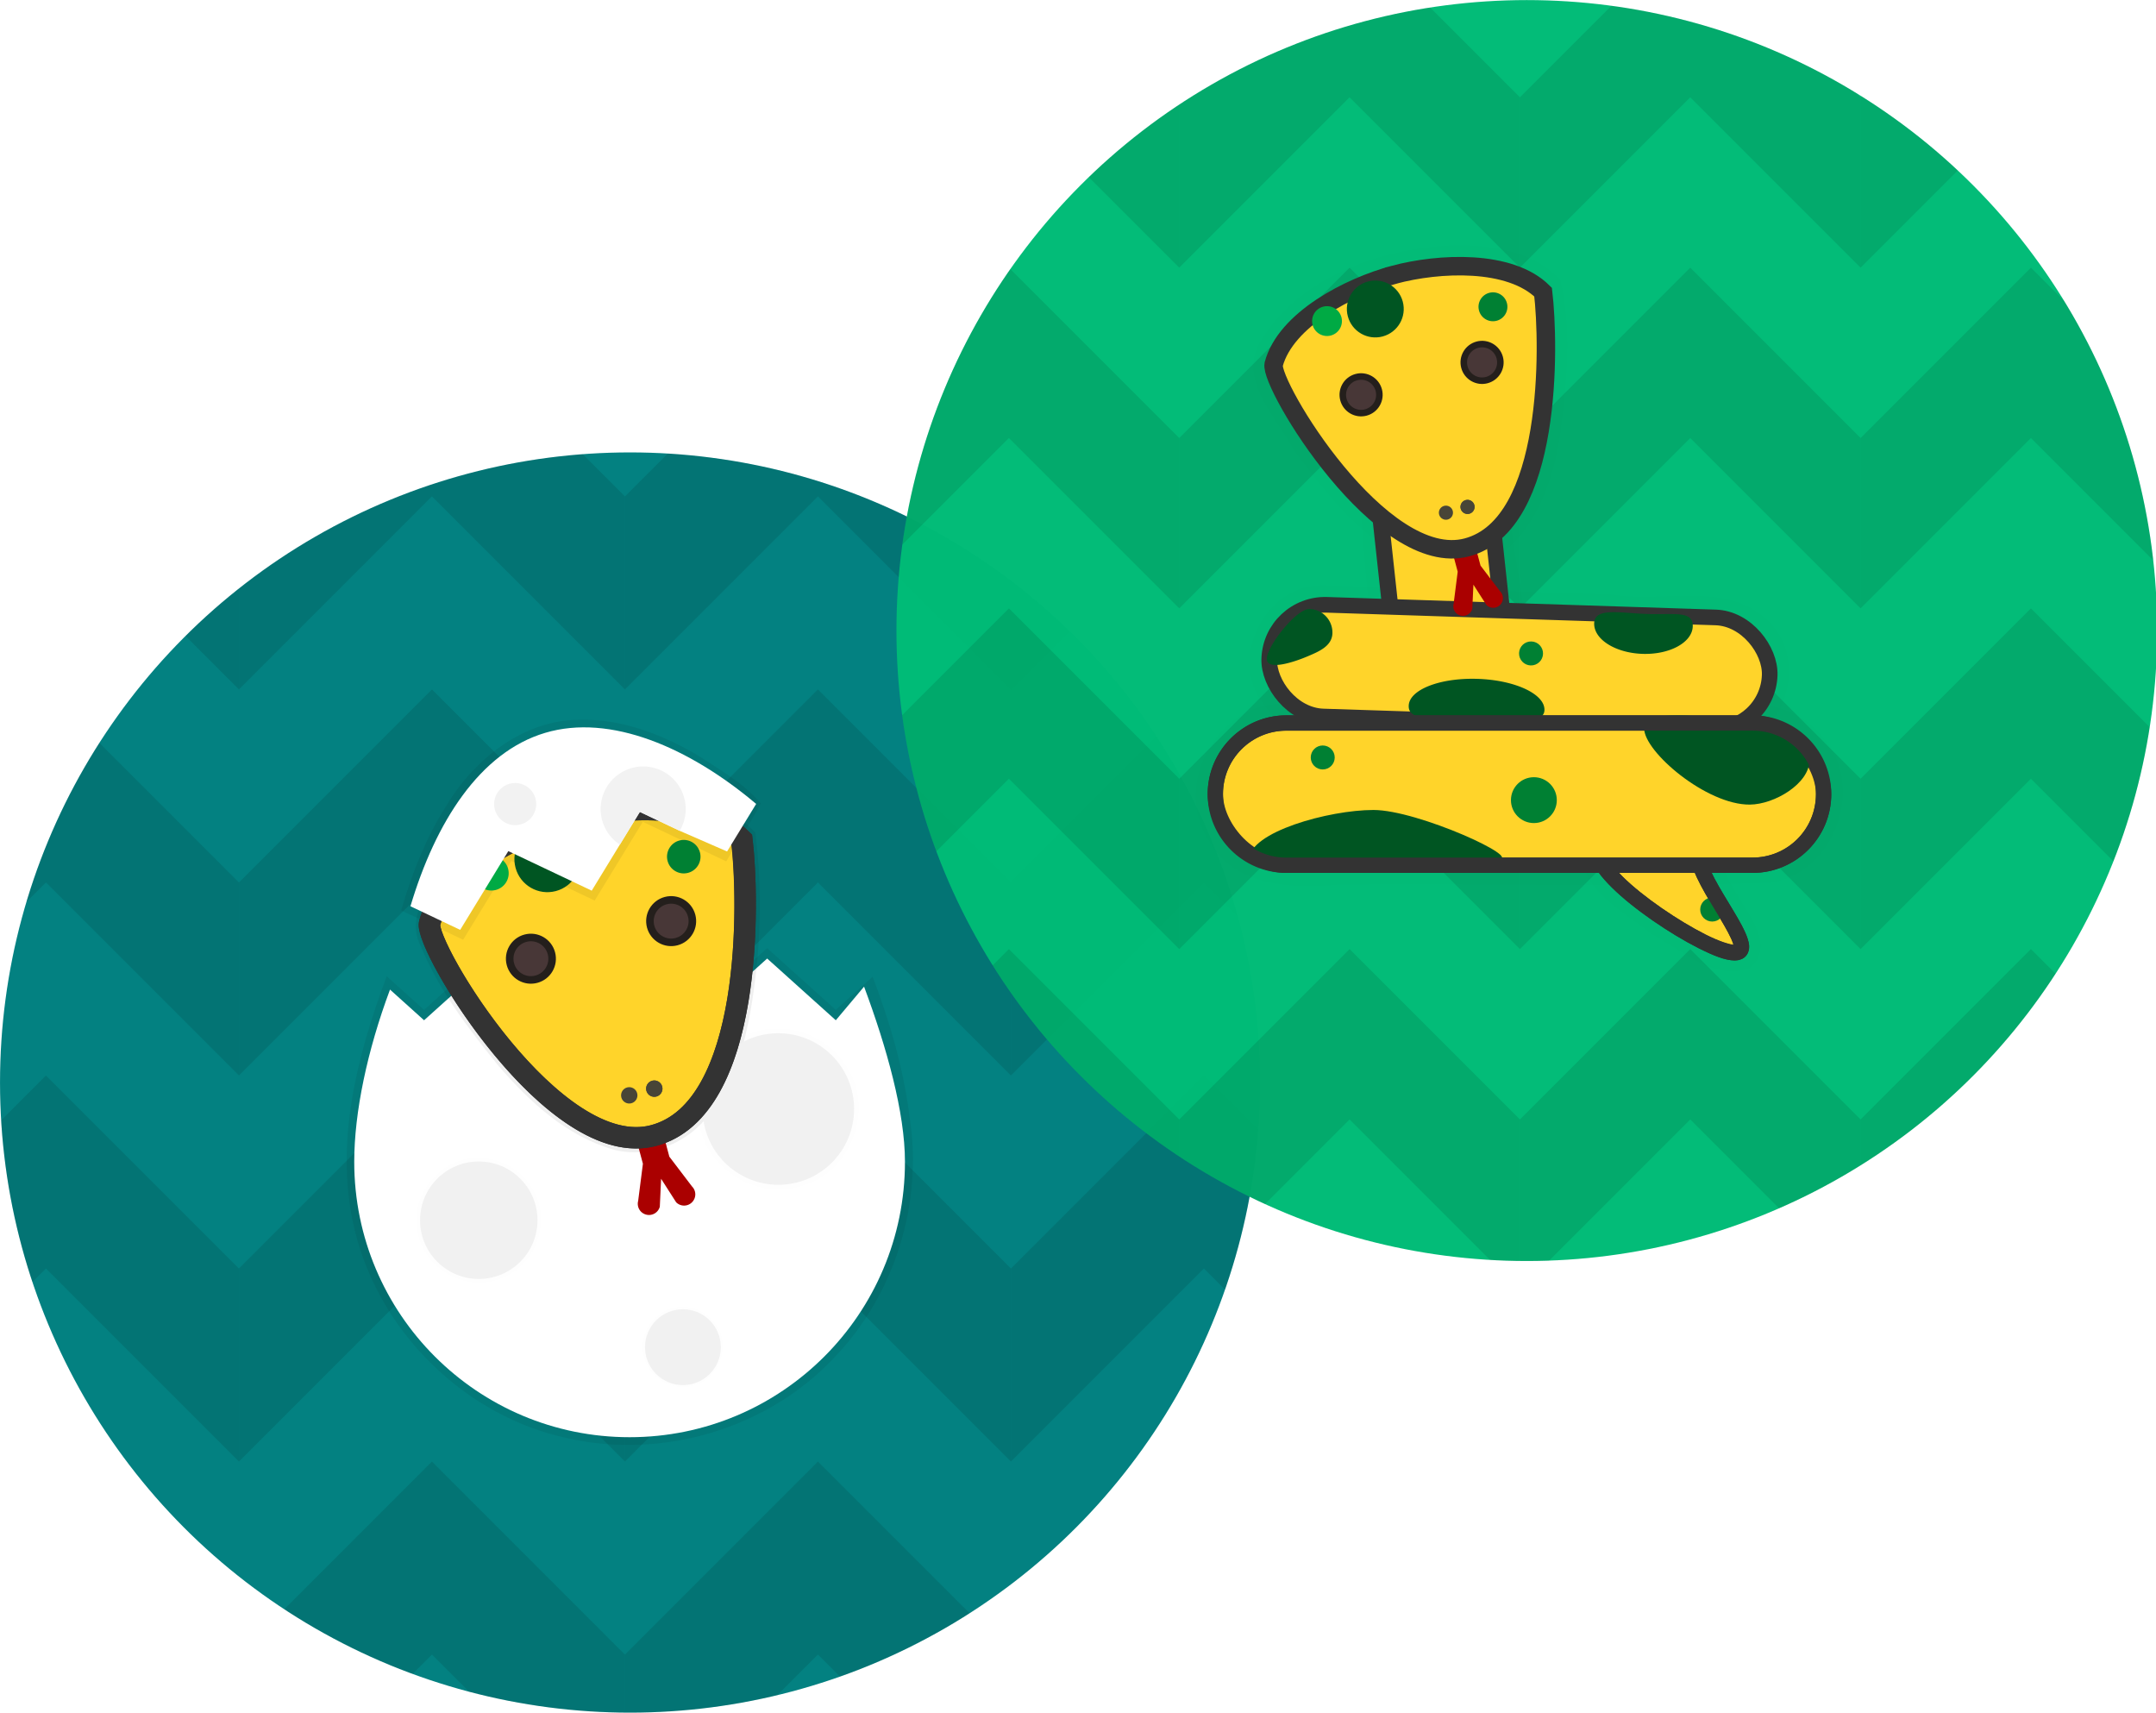 <?xml version="1.0" encoding="UTF-8" standalone="no"?>
<svg
   xmlns:dc="http://purl.org/dc/elements/1.1/"
   xmlns:cc="http://creativecommons.org/ns#"
   xmlns:rdf="http://www.w3.org/1999/02/22-rdf-syntax-ns#"
   xmlns:svg="http://www.w3.org/2000/svg"
   xmlns="http://www.w3.org/2000/svg"
   xmlns:sodipodi="http://sodipodi.sourceforge.net/DTD/sodipodi-0.dtd"
   xmlns:inkscape="http://www.inkscape.org/namespaces/inkscape"
   version="1.1"
   id="Capa_1"
   x="0px"
   y="0px"
   viewBox="0 0 213.411 169.499"
   xml:space="preserve"
   sodipodi:docname="python_buttons.svg"
   inkscape:version="0.92.2 2405546, 2018-03-11"
   width="56.465mm"
   height="44.846mm"><defs
     id="defs67"><clipPath
       clipPathUnits="userSpaceOnUse"
       id="clipPath980"><circle
         style="opacity:1;fill:none;fill-opacity:1;fill-rule:nonzero;stroke:#000000;stroke-width:0.378;stroke-miterlimit:4;stroke-dasharray:none;stroke-dashoffset:0;stroke-opacity:1"
         id="circle982"
         cx="102.352"
         cy="77.113"
         r="62.362" /></clipPath><filter
       height="1.063"
       y="-0.032"
       width="1.039"
       x="-0.019"
       id="filter1435"
       style="color-interpolation-filters:sRGB"
       inkscape:collect="always"><feGaussianBlur
         id="feGaussianBlur1437"
         stdDeviation="1.511"
         inkscape:collect="always" /></filter><filter
       height="1.051"
       y="-0.026"
       width="1.045"
       x="-0.023"
       id="filter1459"
       style="color-interpolation-filters:sRGB"
       inkscape:collect="always"><feGaussianBlur
         id="feGaussianBlur1461"
         stdDeviation="2.771"
         inkscape:collect="always" /></filter><filter
       height="1.071"
       y="-0.035"
       width="1.073"
       x="-0.037"
       id="filter1499"
       style="color-interpolation-filters:sRGB"
       inkscape:collect="always"><feGaussianBlur
         id="feGaussianBlur1501"
         stdDeviation="2.635"
         inkscape:collect="always" /></filter><filter
       height="1.048"
       y="-0.024"
       width="1.048"
       x="-0.024"
       id="filter1511"
       style="color-interpolation-filters:sRGB"
       inkscape:collect="always"><feGaussianBlur
         id="feGaussianBlur1513"
         stdDeviation="0.653"
         inkscape:collect="always" /></filter><filter
       height="1.048"
       y="-0.024"
       width="1.048"
       x="-0.024"
       id="filter1533"
       style="color-interpolation-filters:sRGB"
       inkscape:collect="always"><feGaussianBlur
         id="feGaussianBlur1535"
         stdDeviation="0.653"
         inkscape:collect="always" /></filter><filter
       height="1.048"
       y="-0.024"
       width="1.048"
       x="-0.024"
       id="filter1511-3"
       style="color-interpolation-filters:sRGB"
       inkscape:collect="always"><feGaussianBlur
         id="feGaussianBlur1513-6"
         stdDeviation="0.653"
         inkscape:collect="always" /></filter><clipPath
       id="clipPath1592"
       clipPathUnits="userSpaceOnUse"><circle
         transform="rotate(90)"
         r="231.199"
         cy="-240.922"
         cx="229.435"
         id="circle1594"
         style="opacity:1;fill:#ffffff;fill-opacity:1;stroke:#000000;stroke-width:19.373;stroke-miterlimit:4;stroke-dasharray:none;stroke-opacity:0.502" /></clipPath><filter
       inkscape:collect="always"
       style="color-interpolation-filters:sRGB"
       id="filter863"
       x="-0.024"
       width="1.049"
       y="-0.024"
       height="1.047"><feGaussianBlur
         inkscape:collect="always"
         stdDeviation="0.551"
         id="feGaussianBlur865" /></filter><filter
       inkscape:collect="always"
       style="color-interpolation-filters:sRGB"
       id="filter895"
       x="-0.016"
       width="1.031"
       y="-0.052"
       height="1.104"><feGaussianBlur
         inkscape:collect="always"
         stdDeviation="0.606"
         id="feGaussianBlur897" /></filter><filter
       inkscape:collect="always"
       style="color-interpolation-filters:sRGB"
       id="filter931"
       x="-0.015"
       width="1.031"
       y="-0.054"
       height="1.109"><feGaussianBlur
         inkscape:collect="always"
         stdDeviation="0.717"
         id="feGaussianBlur933" /></filter><filter
       inkscape:collect="always"
       style="color-interpolation-filters:sRGB"
       id="filter951"
       x="-0.027"
       width="1.054"
       y="-0.022"
       height="1.043"><feGaussianBlur
         inkscape:collect="always"
         stdDeviation="0.351"
         id="feGaussianBlur953" /></filter><filter
       inkscape:collect="always"
       style="color-interpolation-filters:sRGB"
       id="filter959"
       x="-0.019"
       width="1.037"
       y="-0.009"
       height="1.018"><feGaussianBlur
         inkscape:collect="always"
         stdDeviation="0.208"
         id="feGaussianBlur961" /></filter><clipPath
       id="clipPath989"
       clipPathUnits="userSpaceOnUse"><circle
         r="251.6"
         cy="311.721"
         cx="599.898"
         id="circle991"
         style="opacity:1;fill:none;fill-opacity:1;fill-rule:nonzero;stroke:#000000;stroke-width:3.554;stroke-miterlimit:4;stroke-dasharray:none;stroke-dashoffset:0;stroke-opacity:1" /></clipPath></defs><sodipodi:namedview
     pagecolor="#ffffff"
     bordercolor="#666666"
     borderopacity="1"
     objecttolerance="10"
     gridtolerance="10"
     guidetolerance="10"
     inkscape:pageopacity="0"
     inkscape:pageshadow="2"
     inkscape:window-width="1920"
     inkscape:window-height="996"
     id="namedview65"
     showgrid="false"
     inkscape:zoom="1.1196396"
     inkscape:cx="-141.3401"
     inkscape:cy="158.07157"
     inkscape:window-x="0"
     inkscape:window-y="48"
     inkscape:window-maximized="1"
     inkscape:current-layer="Capa_1"
     fit-margin-top="0"
     fit-margin-left="0"
     fit-margin-right="0"
     fit-margin-bottom="0"
     units="mm" /><g
     id="g34"
     transform="translate(60.249,-328.125)" /><g
     id="g36"
     transform="translate(60.249,-328.125)" /><g
     id="g38"
     transform="translate(60.249,-328.125)" /><g
     id="g40"
     transform="translate(60.249,-328.125)" /><g
     id="g42"
     transform="translate(60.249,-328.125)" /><g
     id="g44"
     transform="translate(60.249,-328.125)" /><g
     id="g46"
     transform="translate(60.249,-328.125)" /><g
     id="g48"
     transform="translate(60.249,-328.125)" /><g
     id="g50"
     transform="translate(60.249,-328.125)" /><g
     id="g52"
     transform="translate(60.249,-328.125)" /><g
     id="g54"
     transform="translate(60.249,-328.125)" /><g
     id="g56"
     transform="translate(60.249,-328.125)" /><g
     id="g58"
     transform="translate(60.249,-328.125)" /><g
     id="g60"
     transform="translate(60.249,-328.125)" /><g
     id="g62"
     transform="translate(60.249,-328.125)" /><g
     id="g1144"
     transform="translate(-3.78,40.995)"><g
       clip-path="url(#clipPath980)"
       transform="translate(-36.21,-10.971)"
       id="g978"><g
         id="g957"><rect
           transform="rotate(-90)"
           y="25.456"
           x="-154.226"
           height="153.836"
           width="154.226"
           id="rect847"
           style="opacity:0.987;fill:#008080;fill-opacity:1;stroke:none;stroke-width:6.685;stroke-miterlimit:4;stroke-dasharray:none;stroke-opacity:0.51" /></g><g
         id="g895"
         transform="matrix(0.281,0,0,0.281,39.786,-1.441)"><polygon
           style="fill:#000000;fill-opacity:0.1"
           transform="matrix(0,-1.133,1.133,0,-51.071,549.011)"
           id="polygon2"
           points="90,90 120,60 120,0 120,60 90,30 60,0 0,0 60,60 0,120 60,120 " /><polygon
           style="fill:#000000;fill-opacity:0.1"
           transform="matrix(0,-1.133,1.133,0,84.902,549.011)"
           points="0,0 60,60 0,120 60,120 90,90 120,60 120,0 120,60 90,30 60,0 "
           id="polygon817" /><polygon
           points="120,0 120,60 90,30 60,0 0,0 60,60 0,120 60,120 90,90 120,60 "
           id="polygon819"
           transform="matrix(0,-1.133,1.133,0,220.875,549.011)"
           style="fill:#000000;fill-opacity:0.1" /><polygon
           id="polygon821"
           points="0,120 60,120 90,90 120,60 120,0 120,60 90,30 60,0 0,0 60,60 "
           transform="matrix(0,-1.133,1.133,0,356.847,549.011)"
           style="fill:#000000;fill-opacity:0.1" /><polygon
           points="0,0 60,60 0,120 60,120 90,90 120,60 120,0 120,60 90,30 60,0 "
           id="polygon823"
           transform="matrix(0,-1.133,1.133,0,-51.071,413.039)"
           style="fill:#000000;fill-opacity:0.1" /><polygon
           id="polygon825"
           points="120,0 120,60 90,30 60,0 0,0 60,60 0,120 60,120 90,90 120,60 "
           transform="matrix(0,-1.133,1.133,0,84.902,413.039)"
           style="fill:#000000;fill-opacity:0.1" /><polygon
           style="fill:#000000;fill-opacity:0.1"
           transform="matrix(0,-1.133,1.133,0,220.875,413.039)"
           id="polygon827"
           points="0,120 60,120 90,90 120,60 120,0 120,60 90,30 60,0 0,0 60,60 " /><polygon
           style="fill:#000000;fill-opacity:0.1"
           transform="matrix(0,-1.133,1.133,0,356.847,413.039)"
           points="90,30 60,0 0,0 60,60 0,120 60,120 90,90 120,60 120,0 120,60 "
           id="polygon829" /><polygon
           points="120,0 120,60 90,30 60,0 0,0 60,60 0,120 60,120 90,90 120,60 "
           id="polygon831"
           transform="matrix(0,-1.133,1.133,0,-51.071,277.066)"
           style="fill:#000000;fill-opacity:0.1" /><polygon
           id="polygon833"
           points="0,120 60,120 90,90 120,60 120,0 120,60 90,30 60,0 0,0 60,60 "
           transform="matrix(0,-1.133,1.133,0,84.902,277.066)"
           style="fill:#000000;fill-opacity:0.1" /><polygon
           style="fill:#000000;fill-opacity:0.1"
           transform="matrix(0,-1.133,1.133,0,220.875,277.066)"
           id="polygon835"
           points="90,30 60,0 0,0 60,60 0,120 60,120 90,90 120,60 120,0 120,60 " /><polygon
           style="fill:#000000;fill-opacity:0.1"
           transform="matrix(0,-1.133,1.133,0,356.847,277.066)"
           points="90,90 120,60 120,0 120,60 90,30 60,0 0,0 60,60 0,120 60,120 "
           id="polygon837" /><polygon
           style="fill:#000000;fill-opacity:0.1"
           transform="matrix(0,-1.133,1.133,0,-51.071,141.094)"
           id="polygon839"
           points="0,120 60,120 90,90 120,60 120,0 120,60 90,30 60,0 0,0 60,60 " /><polygon
           style="fill:#000000;fill-opacity:0.1"
           transform="matrix(0,-1.133,1.133,0,84.902,141.094)"
           points="90,30 60,0 0,0 60,60 0,120 60,120 90,90 120,60 120,0 120,60 "
           id="polygon841" /><polygon
           points="90,90 120,60 120,0 120,60 90,30 60,0 0,0 60,60 0,120 60,120 "
           id="polygon843"
           transform="matrix(0,-1.133,1.133,0,220.875,141.094)"
           style="fill:#000000;fill-opacity:0.1" /><polygon
           id="polygon845"
           points="0,0 60,60 0,120 60,120 90,90 120,60 120,0 120,60 90,30 60,0 "
           transform="matrix(0,-1.133,1.133,0,356.847,141.094)"
           style="fill:#000000;fill-opacity:0.1" /></g></g><g
       transform="matrix(0.152,0,0,0.152,26.31,26.597)"
       id="g4807"><g
         id="g34-3"
         transform="translate(64.028,22.544)" /><g
         id="g36-5"
         transform="translate(64.028,22.544)" /><g
         id="g38-6"
         transform="translate(64.028,22.544)" /><g
         id="g40-2"
         transform="translate(64.028,22.544)" /><g
         id="g42-9"
         transform="translate(64.028,22.544)" /><g
         id="g44-1"
         transform="translate(64.028,22.544)" /><g
         id="g46-2"
         transform="translate(64.028,22.544)" /><g
         id="g48-7"
         transform="translate(64.028,22.544)" /><g
         id="g50-0"
         transform="translate(64.028,22.544)" /><g
         id="g52-9"
         transform="translate(64.028,22.544)" /><g
         id="g54-3"
         transform="translate(64.028,22.544)" /><g
         id="g56-6"
         transform="translate(64.028,22.544)" /><g
         id="g58-0"
         transform="translate(64.028,22.544)" /><g
         id="g60-6"
         transform="translate(64.028,22.544)" /><g
         id="g62-2"
         transform="translate(64.028,22.544)" /><g
         id="g1631"
         transform="matrix(1.249,0,0,1.249,-79.9,-80.19)"><path
           inkscape:connector-curvature="0"
           id="path903"
           d="m 200.845,203.684 c -11.483,10.324 -22.965,20.654 -34.447,30.98 -6.495,-5.849 -12.99,-11.697 -19.484,-17.547 -15.626,41.857 -27.504,87.993 -16.625,132.513 12.918,53.092 57.557,96.95 111.096,108.321 49.47,11.211 104.219,-5.042 138.955,-42.174 31.51,-32.71 46.233,-80.335 39.219,-125.164 -3.144,-25.133 -10.268,-49.608 -19.285,-73.223 -6.403,5.757 -12.803,11.516 -19.205,17.273 -11.926,-10.727 -23.853,-21.453 -35.779,-32.18 -11.927,10.726 -23.853,21.453 -35.779,32.18 -11.927,-10.727 -23.854,-21.453 -35.781,-32.18 -11.924,10.726 -23.846,21.453 -35.77,32.18 -11.929,-10.723 -23.854,-21.45 -35.775,-32.182 l -0.744,0.668 z m 80.15,65.598 c 10.549,-0.23 14.637,16.259 5.039,20.955 -8.399,5.371 -20.694,-4.677 -16.053,-13.977 1.748,-4.298 6.34,-7.347 11.014,-6.979 z"
           style="opacity:0.25;fill:#000000;filter:url(#filter1459)" /><path
           style="fill:#cea43c"
           d="m 333.518,206.444 -24.01,21.6 -35.78,-32.18 -35.77,32.18 -33.65,-30.26 -0.97,-0.87 c 0.24,4.19 0.56,8.48 0.97,12.87 l 33.65,30.26 35.77,-32.18 35.78,32.18 24.85,-22.35 c -0.22,-3.81 -0.49,-7.57 -0.84,-11.25 z"
           id="path14"
           inkscape:connector-curvature="0" /><path
           style="fill:#f2f2f2"
           d="m 302.571,402.264 c 5.541,0 10.033,4.491 10.033,10.039 0,5.541 -4.491,10.033 -10.033,10.033 -5.542,0 -10.039,-4.491 -10.039,-10.033 -10e-4,-5.548 4.497,-10.039 10.039,-10.039 z"
           id="path28"
           inkscape:connector-curvature="0" /><path
           style="fill:#f2f2f2"
           d="m 384.571,258.264 c 5.541,0 10.033,4.491 10.033,10.039 0,5.541 -4.491,10.033 -10.033,10.033 -5.541,0 -10.039,-4.491 -10.039,-10.033 -10e-4,-5.548 4.497,-10.039 10.039,-10.039 z"
           id="path30"
           inkscape:connector-curvature="0" /><path
           style="fill:#008000"
           d="m 280.388,265.264 c 8.39,0 15.19,6.8 15.19,15.2 0,8.39 -6.8,15.19 -15.19,15.19 -8.39,0 -15.2,-6.8 -15.2,-15.19 0,-8.4 6.81,-15.2 15.2,-15.2 z"
           id="path6"
           inkscape:connector-curvature="0" /><path
           style="opacity:0.987;fill:#f2f2f2;fill-opacity:1;stroke:none;stroke-opacity:0.51"
           d="m 206.278,342.364 c 13.52,0 24.48,10.96 24.48,24.48 0,13.52 -10.96,24.48 -24.48,24.48 -13.52,0 -24.47,-10.96 -24.47,-24.48 0,-13.52 10.95,-24.48 24.47,-24.48 z"
           id="path8"
           inkscape:connector-curvature="0" /><path
           style="opacity:0.987;fill:#f2f2f2;fill-opacity:1;stroke:none;stroke-opacity:0.51"
           d="m 173.808,284.494 c 10.48,0 18.98,8.5 18.98,18.98 0,10.48 -8.5,18.98 -18.98,18.98 -10.49,0 -18.98,-8.5 -18.98,-18.98 0,-10.48 8.49,-18.98 18.98,-18.98 z"
           id="path10"
           inkscape:connector-curvature="0" /><path
           sodipodi:nodetypes="cssscccccccccccsssss"
           style="fill:#ffffff"
           d="m 395.809,222.514 c 11.82,31.71 21.319,65.639 21.319,91.319 0,79.29 -64.28,143.57 -143.57,143.57 -79.3,0 -143.57,-64.28 -143.57,-143.57 0,-25.75 6.78,-57.99 18.65,-89.78 l 17.76,15.99 35.78,-32.18 2.13,1.92 33.65,30.26 35.77,-32.18 35.78,32.18 24.85,-22.35 10.93,-9.83 35.78,32.18 z m -100.231,57.949 c 0,-8.4 -6.8,-15.2 -15.19,-15.2 -8.39,0 -15.2,6.8 -15.2,15.2 0,8.39 6.81,15.19 15.2,15.19 8.39,0 15.19,-6.8 15.19,-15.19 z"
           id="path12"
           inkscape:connector-curvature="0" /><path
           inkscape:connector-curvature="0"
           id="path1489"
           d="m 278.747,128.247 c -37.212,1.033 -76.107,14.415 -101.72,42.795 -6.603,7.566 -12.706,18.481 -7.131,28.334 9.224,22.484 24.345,41.984 39.5,60.758 15.752,18.211 34.434,35.693 58.105,42.207 16.271,3.718 33.665,-3.493 43.324,-16.91 16.925,-21.641 20.752,-49.99 23.74,-76.408 1.826,-21.276 1.85,-43.134 -0.744,-64.27 -14.437,-14.112 -35.97,-16.687 -55.074,-16.506 z"
           style="opacity:0.25;fill:#000000;stroke:#000000;stroke-width:11.157;filter:url(#filter1499)" /><g
           transform="translate(64.58,50.688)"
           id="g1579"><circle
             style="opacity:0.987;fill:#f2f2f2;fill-opacity:1;stroke:none;stroke-width:30.236;stroke-miterlimit:4;stroke-dasharray:none;stroke-opacity:0.51"
             id="path894"
             cx="130.339"
             cy="293.596"
             r="30.619" /><path
             style="opacity:0.05;fill:#000000;fill-opacity:1;stroke:none;stroke-width:30.236;stroke-miterlimit:4;stroke-dasharray:none;stroke-opacity:0.51;filter:url(#filter1533)"
             d="m 130.27,260.979 c -19.522,-0.57 -36.032,19.143 -32.055,38.26 2.756,19.183 24.757,32.14 42.843,25.129 18.982,-5.848 28.057,-30.686 17.308,-47.391 -5.671,-9.846 -16.755,-16.073 -28.096,-15.998 z"
             id="circle1525"
             inkscape:connector-curvature="0" /></g><path
           id="path1093"
           d="m 267.066,237.141 a 7.123,7.123 0 0 0 -5.05,8.743 l 18.481,68.968 -2.471,19.349 a 5.826,5.826 0 0 0 4.13,7.151 5.826,5.826 0 0 0 7.156,-4.126 l 0.675,-14.544 7.851,12.258 c 2.29,2.29 5.974,2.29 8.26,0 a 5.826,5.826 0 0 0 0,-8.26 l -11.812,-15.52 -18.481,-68.972 a 7.123,7.123 0 0 0 -8.738,-5.046 z"
           style="fill:#aa0000;stroke-width:4.018"
           inkscape:connector-curvature="0" /><g
           transform="matrix(1.29,0,0,1.29,-17.827,-95.655)"
           id="g1575"><circle
             r="30.619"
             cy="296.098"
             cx="285.994"
             id="circle898"
             style="opacity:0.987;fill:#f2f2f2;fill-opacity:1;stroke:none;stroke-width:30.236;stroke-miterlimit:4;stroke-dasharray:none;stroke-opacity:0.51" /><path
             style="opacity:0.05;fill:#000000;fill-opacity:1;stroke:none;stroke-width:30.236;stroke-miterlimit:4;stroke-dasharray:none;stroke-opacity:0.51;filter:url(#filter1511)"
             d="m 285.924,263.48 c -19.521,-0.57 -36.029,19.143 -32.055,38.258 2.756,19.183 24.756,32.142 42.843,25.13 18.982,-5.846 28.06,-30.684 17.309,-47.389 -5.669,-9.847 -16.757,-16.075 -28.097,-15.999 z"
             id="circle1503"
             inkscape:connector-curvature="0" /></g><path
           style="fill:#ffd42a;stroke:#333333;stroke-width:11.157"
           inkscape:connector-curvature="0"
           d="m 242.024,135.387 c 27.141,-7.272 70.217,-9.355 90.085,10.512 3.783,31.664 5.869,140.338 -45.944,154.222 -51.813,13.883 -119.355,-98.279 -116.9,-110.588 7.273,-27.14 45.619,-46.874 72.76,-54.146 z"
           id="path1095" /><path
           inkscape:connector-curvature="0"
           id="path1188"
           d="m 247.386,83.376 c -29.205,0.231 -54.578,20.347 -69.156,44.461 -10.811,16.888 -18.17,35.734 -23.756,54.922 10.764,5.103 21.527,10.208 32.289,15.314 8.37,-13.686 16.738,-27.374 25.107,-41.061 14.494,6.875 28.989,13.749 43.482,20.625 8.366,-13.684 16.728,-27.37 25.092,-41.055 14.503,6.879 29.006,13.759 43.51,20.637 5.844,-10.147 12.61,-19.752 17.977,-30.174 C 333.553,116.87 321.824,110.356 311.01,103.132 291.891,91.519 270.078,82.852 247.386,83.376 Z"
           style="opacity:0.25;fill:#000000;filter:url(#filter1435)" /><circle
           transform="rotate(-15)"
           style="fill:#005522;stroke-width:4.216"
           cx="182.431"
           cy="210.474"
           r="17.186"
           id="circle1097" /><circle
           transform="rotate(-15)"
           style="fill:#008033;stroke-width:4.216"
           cx="251.462"
           cy="227.601"
           r="8.732"
           id="circle1099" /><circle
           transform="rotate(-15)"
           style="fill:#00aa44;stroke-width:4.216"
           cx="152.351"
           cy="209.989"
           r="9.015"
           id="circle1101" /><circle
           transform="rotate(-15)"
           style="fill:#484537;stroke-width:4.216"
           cx="191.804"
           cy="340.432"
           r="4.267"
           id="circle1103" /><circle
           transform="rotate(-15)"
           style="fill:#484537;stroke-width:4.216"
           r="4.267"
           cy="340.432"
           cx="205.322"
           id="circle1105" /><path
           inkscape:connector-curvature="0"
           style="color:#000000;font-weight:400;line-height:normal;font-family:sans-serif;font-variant-ligatures:normal;font-variant-position:normal;font-variant-caps:normal;font-variant-numeric:normal;font-variant-alternates:normal;font-feature-settings:normal;text-indent:0;text-align:start;text-decoration:none;text-decoration-line:none;text-decoration-style:solid;text-decoration-color:#000000;text-transform:none;text-orientation:mixed;white-space:normal;shape-padding:0;overflow:visible;isolation:auto;mix-blend-mode:normal;fill:#333333;stroke-width:4.216"
           d="m 240.58,129.999 c -14.153,3.792 -30.943,10.709 -45.47,20.368 -14.528,9.659 -27.05,22.111 -31.234,37.725 l -0.049,0.175 -0.039,0.181 c -0.469,2.369 -0.064,3.981 0.404,5.859 0.468,1.878 1.177,3.906 2.101,6.181 1.847,4.547 4.577,10.044 8.059,16.213 6.972,12.336 16.951,27.293 28.721,41.504 11.766,14.212 25.278,27.677 39.6,36.913 14.326,9.235 29.878,14.427 44.939,10.391 14.719,-3.944 25.486,-14.686 32.997,-28.179 7.507,-13.492 12.067,-29.904 14.878,-46.734 5.613,-33.658 4.129,-68.897 2.158,-85.358 l -0.23,-1.916 -1.365,-1.363 c -11.426,-11.431 -28.501,-15.952 -45.908,-17.055 -17.411,-1.101 -35.406,1.302 -49.559,5.095 z m 2.888,10.776 c 12.992,-3.481 30.094,-5.75 45.973,-4.745 15.075,0.954 28.651,5.06 37.229,12.684 1.732,15.896 2.995,48.973 -2.185,80.044 -2.674,16.038 -7.068,31.372 -13.624,43.155 -6.557,11.775 -14.953,19.817 -26.137,22.814 -10.85,2.907 -23.174,-0.714 -36.012,-8.99 -12.833,-8.273 -25.763,-21.016 -37.051,-34.649 -11.288,-13.633 -20.966,-28.151 -27.59,-39.873 -3.312,-5.861 -5.866,-11.043 -7.448,-14.928 a 37.581,37.581 0 0 1 -1.609,-4.685 c -0.251,-1.002 -0.156,-1.381 -0.255,-0.888 3.175,-11.432 13.374,-22.323 26.52,-31.062 13.249,-8.81 29.206,-15.399 42.194,-18.879 z"
           font-weight="400"
           overflow="visible"
           id="path1107" /><circle
           transform="rotate(-15)"
           style="fill:#484537;stroke-width:4.216"
           cx="205.322"
           cy="340.432"
           r="4.267"
           id="circle1109" /><circle
           transform="rotate(-15)"
           style="fill:#241f1c;stroke-width:4.216"
           r="13.033"
           cy="258.355"
           cx="236.414"
           id="circle1111" /><circle
           transform="rotate(-15)"
           style="fill:#241f1c;stroke-width:4.216"
           cx="160.712"
           cy="258.355"
           r="13.033"
           id="circle1113" /><circle
           transform="rotate(-15)"
           style="fill:#483737;stroke-width:4.216"
           cx="236.414"
           cy="258.355"
           r="9.091"
           id="circle1115" /><circle
           transform="rotate(-15)"
           style="fill:#483737;stroke-width:4.216"
           r="9.091"
           cy="258.355"
           cx="160.712"
           id="circle1117" /><path
           sodipodi:nodetypes="cccccccccccccccc"
           style="fill:#ffffff"
           d="m 339.549,127.263 -6.275,10.271 -0.01,-0.003 -8.873,14.521 -24.696,-10.762 -20.79,-9.864 -10.431,17.06 -14.659,23.995 -43.486,-20.626 -25.102,41.062 -12.219,-5.791 0.003,-0.01 -13.712,-6.499 c 13.075,-43.886 36.172,-80.259 70.22,-90.402 33.973,-10.133 75.104,7.574 110.028,37.047 z"
           id="path16"
           inkscape:connector-curvature="0" /><path
           style="fill:#f2f2f2"
           d="m 216.92,116.789 c 5.83,1.666 9.206,7.745 7.539,13.575 -1.666,5.83 -7.745,9.206 -13.575,7.539 -5.834,-1.668 -9.206,-7.745 -7.539,-13.575 1.666,-5.83 7.74,-9.207 13.575,-7.539 z"
           id="path24"
           inkscape:connector-curvature="0" /><path
           style="fill:#f2f2f2"
           d="m 301.974,136.013 c -0.541,1.894 -1.316,3.659 -2.278,5.277 l -20.79,-9.864 -10.431,17.06 c -7.92,-5.186 -11.91,-15.095 -9.173,-24.671 3.367,-11.778 15.637,-18.609 27.434,-15.237 11.778,3.367 18.604,15.656 15.237,27.434 z"
           id="path26"
           inkscape:connector-curvature="0" /><g
           transform="translate(94.932,33.581)"
           id="g1583"><circle
             r="19.762"
             cy="376.893"
             cx="206.425"
             id="circle898-7"
             style="opacity:0.987;fill:#f2f2f2;fill-opacity:1;stroke:none;stroke-width:19.515;stroke-miterlimit:4;stroke-dasharray:none;stroke-opacity:0.51" /><path
             style="opacity:0.05;fill:#000000;fill-opacity:1;stroke:none;stroke-width:30.236;stroke-miterlimit:4;stroke-dasharray:none;stroke-opacity:0.51;filter:url(#filter1511-3)"
             d="m 206.373,344.263 c -19.521,-0.57 -36.029,19.143 -32.055,38.258 2.756,19.183 24.756,32.142 42.843,25.13 18.982,-5.846 28.06,-30.684 17.309,-47.389 -5.669,-9.847 -16.757,-16.075 -28.097,-15.999 z"
             id="circle1503-5"
             inkscape:connector-curvature="0"
             transform="matrix(0.645,0,0,0.645,73.186,133.653)" /></g></g></g></g><g
     id="g1070"
     transform="translate(84.227,-5.974)"><g
       clip-path="url(#clipPath989)"
       transform="matrix(0.248,0,0,0.248,-81.871,-8.928)"
       id="g981"><rect
         style="opacity:0.987;fill:#00bb77;fill-opacity:1;stroke:none;stroke-width:23.604;stroke-miterlimit:4;stroke-dasharray:none;stroke-opacity:0.51"
         id="rect847-3"
         width="543.89"
         height="543.89"
         x="-574.813"
         y="325.211"
         transform="rotate(-90)" /><g
         id="g961"
         transform="translate(-6.148,-22.144)"><polygon
           style="fill:#000000;fill-opacity:0.1"
           transform="matrix(0,-1.133,1.133,0,331.359,596.956)"
           id="polygon2-5"
           points="60,0 0,0 60,60 0,120 60,120 90,90 120,60 120,0 120,60 90,30 " /><polygon
           style="fill:#000000;fill-opacity:0.1"
           transform="matrix(0,-1.133,1.133,0,467.332,596.956)"
           points="120,60 120,0 120,60 90,30 60,0 0,0 60,60 0,120 60,120 90,90 "
           id="polygon817-6" /><polygon
           points="60,60 0,120 60,120 90,90 120,60 120,0 120,60 90,30 60,0 0,0 "
           id="polygon819-2"
           transform="matrix(0,-1.133,1.133,0,603.304,596.956)"
           style="fill:#000000;fill-opacity:0.1" /><polygon
           id="polygon821-9"
           points="120,60 90,30 60,0 0,0 60,60 0,120 60,120 90,90 120,60 120,0 "
           transform="matrix(0,-1.133,1.133,0,739.277,596.956)"
           style="fill:#000000;fill-opacity:0.1" /><polygon
           points="120,60 120,0 120,60 90,30 60,0 0,0 60,60 0,120 60,120 90,90 "
           id="polygon823-1"
           transform="matrix(0,-1.133,1.133,0,331.359,460.984)"
           style="fill:#000000;fill-opacity:0.1" /><polygon
           id="polygon825-2"
           points="60,60 0,120 60,120 90,90 120,60 120,0 120,60 90,30 60,0 0,0 "
           transform="matrix(0,-1.133,1.133,0,467.332,460.984)"
           style="fill:#000000;fill-opacity:0.1" /><polygon
           style="fill:#000000;fill-opacity:0.1"
           transform="matrix(0,-1.133,1.133,0,603.304,460.984)"
           id="polygon827-7"
           points="120,60 90,30 60,0 0,0 60,60 0,120 60,120 90,90 120,60 120,0 " /><polygon
           style="fill:#000000;fill-opacity:0.1"
           transform="matrix(0,-1.133,1.133,0,739.277,460.984)"
           points="60,120 90,90 120,60 120,0 120,60 90,30 60,0 0,0 60,60 0,120 "
           id="polygon829-0" /><polygon
           points="60,60 0,120 60,120 90,90 120,60 120,0 120,60 90,30 60,0 0,0 "
           id="polygon831-9"
           transform="matrix(0,-1.133,1.133,0,331.359,325.011)"
           style="fill:#000000;fill-opacity:0.1" /><polygon
           id="polygon833-3"
           points="120,60 90,30 60,0 0,0 60,60 0,120 60,120 90,90 120,60 120,0 "
           transform="matrix(0,-1.133,1.133,0,467.332,325.011)"
           style="fill:#000000;fill-opacity:0.1" /><polygon
           style="fill:#000000;fill-opacity:0.1"
           transform="matrix(0,-1.133,1.133,0,603.304,325.011)"
           id="polygon835-6"
           points="60,120 90,90 120,60 120,0 120,60 90,30 60,0 0,0 60,60 0,120 " /><polygon
           style="fill:#000000;fill-opacity:0.1"
           transform="matrix(0,-1.133,1.133,0,739.277,325.011)"
           points="60,0 0,0 60,60 0,120 60,120 90,90 120,60 120,0 120,60 90,30 "
           id="polygon837-0" /><polygon
           style="fill:#000000;fill-opacity:0.1"
           transform="matrix(0,-1.133,1.133,0,331.359,189.039)"
           id="polygon839-6"
           points="120,60 90,30 60,0 0,0 60,60 0,120 60,120 90,90 120,60 120,0 " /><polygon
           style="fill:#000000;fill-opacity:0.1"
           transform="matrix(0,-1.133,1.133,0,467.332,189.039)"
           points="60,120 90,90 120,60 120,0 120,60 90,30 60,0 0,0 60,60 0,120 "
           id="polygon841-2" /><polygon
           points="60,0 0,0 60,60 0,120 60,120 90,90 120,60 120,0 120,60 90,30 "
           id="polygon843-6"
           transform="matrix(0,-1.133,1.133,0,603.304,189.039)"
           style="fill:#000000;fill-opacity:0.1" /><polygon
           id="polygon845-1"
           points="120,60 120,0 120,60 90,30 60,0 0,0 60,60 0,120 60,120 90,90 "
           transform="matrix(0,-1.133,1.133,0,739.277,189.039)"
           style="fill:#000000;fill-opacity:0.1" /></g></g><g
       transform="translate(64.028,-369.119)"
       id="g34-8" /><g
       transform="translate(64.028,-369.119)"
       id="g36-7" /><g
       transform="translate(64.028,-369.119)"
       id="g38-9" /><g
       transform="translate(64.028,-369.119)"
       id="g40-20" /><g
       transform="translate(64.028,-369.119)"
       id="g42-2" /><g
       transform="translate(64.028,-369.119)"
       id="g44-3" /><g
       transform="translate(64.028,-369.119)"
       id="g46-7" /><g
       transform="translate(64.028,-369.119)"
       id="g48-5" /><g
       transform="translate(64.028,-369.119)"
       id="g50-9" /><g
       transform="translate(64.028,-369.119)"
       id="g52-2" /><g
       transform="translate(64.028,-369.119)"
       id="g54-2" /><g
       transform="translate(64.028,-369.119)"
       id="g56-8" /><g
       transform="translate(64.028,-369.119)"
       id="g58-9" /><g
       transform="translate(64.028,-369.119)"
       id="g60-7" /><g
       transform="translate(64.028,-369.119)"
       id="g62-3" /><g
       transform="matrix(0.573,0,0,0.573,18.638,-28.977)"
       id="g926"><path
         style="opacity:0.1;fill:none;stroke:#333333;stroke-width:2.797;filter:url(#filter959)"
         d="m 65.27,124.991 c -7.913,1.105 -11.371,10.322 -9.196,17.326 1.843,10.59 1.108,21.781 4.191,32.092 3.153,7.996 15.36,9.278 19.813,1.772 4.874,-7.992 -0.193,-17.717 0.078,-26.305 -1.477,-7.886 0.638,-19.512 -8.175,-23.851 -2.055,-1.037 -4.438,-1.403 -6.712,-1.034 z"
         id="rect955"
         inkscape:connector-curvature="0" /><path
         style="color:#000000;font-weight:400;line-height:normal;font-family:sans-serif;font-variant-ligatures:normal;font-variant-position:normal;font-variant-caps:normal;font-variant-numeric:normal;font-variant-alternates:normal;font-feature-settings:normal;text-indent:0;text-align:start;text-decoration:none;text-decoration-line:none;text-decoration-style:solid;text-decoration-color:#000000;text-transform:none;text-orientation:mixed;white-space:normal;shape-padding:0;overflow:visible;opacity:0.1;isolation:auto;mix-blend-mode:normal;fill:#333333;filter:url(#filter931)"
         d="m 41.959,182.57 c -11.401,0.029 -18.949,14.277 -12.568,23.727 4.39,7.88 14.435,8.207 22.32,7.469 24.891,-0.253 49.85,0.484 74.703,-0.326 11.163,-1.819 16.428,-16.876 8.816,-25.248 -7.028,-8.733 -19.486,-4.803 -29.01,-5.639 -21.42,0.012 -42.842,-0.024 -64.262,0.018 z m 0.752,6.627 c 27.709,0.263 55.519,-0.524 83.166,0.391 9.391,2.279 7.532,17.069 -1.717,17.484 -28.02,-0.15 -56.149,0.543 -84.109,-0.344 -9.695,-2.864 -7.505,-17.67 2.66,-17.531 z"
         id="path899"
         inkscape:connector-curvature="0" /><path
         style="color:#000000;font-weight:400;line-height:normal;font-family:sans-serif;font-variant-ligatures:normal;font-variant-position:normal;font-variant-caps:normal;font-variant-numeric:normal;font-variant-alternates:normal;font-feature-settings:normal;text-indent:0;text-align:start;text-decoration:none;text-decoration-line:none;text-decoration-style:solid;text-decoration-color:#000000;text-transform:none;text-orientation:mixed;white-space:normal;shape-padding:0;overflow:visible;opacity:0.1;isolation:auto;mix-blend-mode:normal;fill:#333333;filter:url(#filter895)"
         d="m 49.09,162.111 c -9.988,-0.26 -16.485,12.576 -10.344,20.465 5.871,8.473 17.653,4.863 26.206,6.042 18.133,0.224 36.341,1.851 54.436,1.356 9.813,-1.711 13.683,-15.499 6.172,-22.053 -7.167,-6.531 -17.936,-2.723 -26.582,-4.211 -16.63,-0.526 -33.258,-1.106 -49.888,-1.6 z m 0.561,6.701 c 22.976,0.952 46.058,1.095 68.973,2.516 6.735,1.901 4.651,12.978 -2.334,12.256 -22.984,-0.959 -46.079,-1.085 -69,-2.525 -6.597,-2.024 -4.869,-12.828 2.361,-12.246 z"
         id="path1071"
         inkscape:connector-curvature="0" /><path
         style="color:#000000;font-weight:400;line-height:normal;font-family:sans-serif;font-variant-ligatures:normal;font-variant-position:normal;font-variant-caps:normal;font-variant-numeric:normal;font-variant-alternates:normal;font-feature-settings:normal;text-indent:0;text-align:start;text-decoration:none;text-decoration-line:none;text-decoration-style:solid;text-decoration-color:#000000;text-transform:none;text-orientation:mixed;white-space:normal;shape-padding:0;overflow:visible;opacity:0.1;isolation:auto;mix-blend-mode:normal;fill:#333333;stroke-width:1.205;filter:url(#filter863)"
         d="m 71.273,103.395 c -12.572,0.594 -26.565,5.54 -33.217,16.877 -3.609,6.499 3.022,12.9 5.855,18.297 6.849,9.261 15.512,20.636 28.152,20.877 11.557,-0.887 16.515,-13.566 17.926,-23.482 1.084,-8.723 2.115,-18.231 -0.012,-26.66 -4.744,-5.024 -12.132,-6.068 -18.705,-5.908 z m 1.037,7.172 c 3.678,0.239 9.888,0.058 11.363,3.752 0.306,11.924 1.054,26.145 -7.244,35.838 -6.971,5.72 -15.073,-2.14 -19.82,-7.115 -4.833,-5.737 -10.273,-12.036 -12.264,-19.211 5.472,-9.243 17.793,-12.972 27.965,-13.264 z"
         id="path1107-6"
         inkscape:connector-curvature="0" /><path
         style="color:#000000;font-weight:400;line-height:normal;font-family:sans-serif;font-variant-ligatures:normal;font-variant-position:normal;font-variant-caps:normal;font-variant-numeric:normal;font-variant-alternates:normal;font-feature-settings:normal;text-indent:0;text-align:start;text-decoration:none;text-decoration-line:none;text-decoration-style:solid;text-decoration-color:#000000;text-transform:none;text-orientation:mixed;white-space:normal;shape-padding:0;overflow:visible;opacity:0.1;isolation:auto;mix-blend-mode:normal;fill:#333333;filter:url(#filter951)"
         d="m 103.646,189.607 c -8.503,0.698 -10.008,11.226 -10.059,18.029 -0.188,7.12 7.51,10.85 12.318,14.725 5.024,2.644 10.733,8.124 16.76,5.852 4.872,-3.796 -0.782,-10.02 -2.752,-13.791 -4.183,-6.514 -3.374,-15.326 -9.107,-21.113 -1.807,-2.06 -4.337,-3.708 -7.16,-3.701 z m 0.045,6.646 c 7.513,4.292 5.327,14.738 10.183,21.008 3.417,4.318 0.427,2.677 -2.37,0.803 -4.884,-3.604 -13.333,-7.302 -10.973,-14.566 0.515,-2.211 0.694,-6.323 3.16,-7.244 z"
         id="path935"
         inkscape:connector-curvature="0" /><rect
         width="19.125"
         height="52.605"
         x="42.371"
         y="133.366"
         ry="10.229"
         transform="matrix(0.994,-0.109,0.108,0.994,0,0)"
         id="rect1065"
         style="fill:#ffd42a;stroke:#333333;stroke-width:2.797" /><rect
         style="fill:#ffd42a;stroke:#333333;stroke-width:2.7"
         id="rect1067"
         width="86.502"
         height="19.3"
         x="45.387"
         y="163.764"
         ry="9.65"
         transform="rotate(1.859)" /><path
         style="fill:#005522"
         inkscape:connector-curvature="0"
         id="path1069"
         d="m 112.9,169.192 c -0.09,2.772 -3.975,4.894 -8.675,4.741 -4.702,-0.153 -8.441,-2.522 -8.351,-5.294 0.09,-2.772 4.456,-1.748 9.158,-1.596 4.702,0.153 7.958,-0.623 7.868,2.148 z m -49.066,13.695 c 0.09,-2.772 5.412,-4.847 11.887,-4.637 6.476,0.21 11.651,2.626 11.561,5.398 -0.09,2.772 -6.113,1.695 -12.589,1.484 -6.475,-0.21 -10.949,0.526 -10.859,-2.245 z M 50.652,170.386 c -0.073,2.249 -2.442,3.182 -4.206,3.941 -2.184,0.939 -7.19,2.668 -7.117,0.419 0.073,-2.251 5.132,-8.639 7.382,-8.566 a 4.076,4.076 0 0 1 3.942,4.206 z" /><circle
         style="fill:#008033"
         id="circle1073"
         r="2.071"
         cy="171.014"
         cx="90.56"
         transform="rotate(1.859)" /><path
         style="fill:#ffd42a;stroke:#333333;stroke-width:2.646"
         inkscape:connector-curvature="0"
         d="m 96.9,208.742 c 0,4.712 18.534,16.82 23.246,16.82 4.711,0 -6.374,-12.11 -6.237,-16.82 -3.638,-19.458 -17.009,-22.658 -17.009,0 z"
         id="path1077" /><circle
         style="fill:#008033"
         r="2.071"
         cy="218.097"
         cx="116.26"
         id="circle1079" /><path
         inkscape:connector-curvature="0"
         style="color:#000000;font-weight:400;line-height:normal;font-family:sans-serif;font-variant-ligatures:normal;font-variant-position:normal;font-variant-caps:normal;font-variant-numeric:normal;font-variant-alternates:normal;font-feature-settings:normal;text-indent:0;text-align:start;text-decoration:none;text-decoration-line:none;text-decoration-style:solid;text-decoration-color:#000000;text-transform:none;text-orientation:mixed;white-space:normal;shape-padding:0;overflow:visible;isolation:auto;mix-blend-mode:normal;fill:#333333"
         d="m 104.18,191.633 c -2.495,-0.263 -4.853,1.337 -6.313,4.215 -1.46,2.877 -2.289,7.1 -2.289,12.894 0,2.045 1.463,3.672 3.36,5.555 1.896,1.882 4.408,3.87 7.066,5.71 2.658,1.841 5.456,3.528 7.928,4.772 2.47,1.245 4.47,2.106 6.214,2.106 0.437,0 0.875,-0.064 1.301,-0.28 0.426,-0.215 0.804,-0.615 0.99,-1.044 0.374,-0.86 0.196,-1.616 -0.033,-2.356 -0.458,-1.48 -1.432,-3.142 -2.525,-4.967 -1.093,-1.825 -2.31,-3.767 -3.22,-5.498 -0.912,-1.73 -1.445,-3.316 -1.427,-3.959 l 0.004,-0.142 -0.027,-0.139 c -0.935,-5.002 -2.493,-9.004 -4.387,-11.88 -1.893,-2.878 -4.148,-4.724 -6.642,-4.987 z m -0.278,2.63 c 1.303,0.138 3.072,1.323 4.71,3.811 1.636,2.488 3.114,6.185 3.997,10.912 l -0.023,-0.283 c -0.05,1.712 0.751,3.407 1.732,5.272 0.982,1.864 2.217,3.831 3.29,5.623 1.072,1.79 1.978,3.452 2.269,4.39 0.048,0.155 0.033,0.074 0.045,0.17 -0.708,-0.055 -2.576,-0.621 -4.8,-1.742 -2.33,-1.173 -5.048,-2.808 -7.612,-4.584 -2.565,-1.776 -4.981,-3.7 -6.707,-5.412 -1.726,-1.713 -2.58,-3.367 -2.58,-3.678 0,-5.534 0.843,-9.41 2.004,-11.697 1.16,-2.287 2.372,-2.919 3.675,-2.781 z"
         font-weight="400"
         overflow="visible"
         id="path1081" /><rect
         style="fill:#ffd42a;stroke:#333333;stroke-width:2.646"
         width="105.077"
         height="24.568"
         x="30.427"
         y="185.875"
         ry="12.284"
         id="rect1083" /><path
         style="fill:#005522"
         inkscape:connector-curvature="0"
         d="m 36.28,209.42 c 0,-4.707 13.765,-8.522 21.463,-8.522 7.698,0 26.17,8.482 21.463,8.522 l -22.178,0.187 z m 96.787,-17.119 c 0,4.026 -6.029,7.635 -10.312,7.667 -7.497,0.056 -18.25,-9.122 -18.25,-13.147 0,-4.026 13.18,-1.43 18.25,-1.43 5.069,0 10.312,2.885 10.312,6.91 z"
         id="path1085" /><path
         inkscape:connector-curvature="0"
         style="color:#000000;font-weight:400;line-height:normal;font-family:sans-serif;font-variant-ligatures:normal;font-variant-position:normal;font-variant-caps:normal;font-variant-numeric:normal;font-variant-alternates:normal;font-feature-settings:normal;text-indent:0;text-align:start;text-decoration:none;text-decoration-line:none;text-decoration-style:solid;text-decoration-color:#000000;text-transform:none;text-orientation:mixed;white-space:normal;shape-padding:0;overflow:visible;isolation:auto;mix-blend-mode:normal;fill:#333333"
         d="m 42.71,184.553 c -7.515,0 -13.606,6.092 -13.606,13.607 0,7.516 6.091,13.606 13.607,13.606 h 80.51 c 7.515,0 13.607,-6.09 13.607,-13.606 0,-7.515 -6.092,-13.607 -13.607,-13.607 z m 0,2.644 h 80.51 a 10.91,10.91 0 0 1 10.962,10.963 c 0,6.096 -4.866,10.961 -10.961,10.961 H 42.71 a 10.908,10.908 0 0 1 -10.961,-10.96 10.91,10.91 0 0 1 10.96,-10.964 z"
         font-weight="400"
         overflow="visible"
         id="path1087" /><circle
         style="fill:#008033"
         cx="48.98"
         cy="191.828"
         r="2.071"
         id="circle1089" /><circle
         style="fill:#008033"
         r="3.961"
         cy="199.198"
         cx="85.455"
         id="circle1091" /><path
         d="m 68.458,137.532 a 2.036,2.036 0 0 0 -1.443,2.499 l 5.282,19.712 -0.706,5.53 a 1.665,1.665 0 0 0 1.18,2.044 1.665,1.665 0 0 0 2.045,-1.179 l 0.193,-4.157 2.244,3.504 c 0.655,0.655 1.708,0.655 2.361,0 a 1.665,1.665 0 0 0 0,-2.361 l -3.376,-4.436 -5.282,-19.713 a 2.036,2.036 0 0 0 -2.498,-1.442 z"
         id="path1093-1"
         inkscape:connector-curvature="0"
         style="fill:#aa0000;stroke-width:1.148" /><path
         style="fill:#ffd42a;stroke:#333333;stroke-width:3.189"
         inkscape:connector-curvature="0"
         id="path1095-2"
         d="m 61.3,108.449 c 7.757,-2.079 20.069,-2.674 25.748,3.005 1.081,9.05 1.677,40.111 -13.132,44.08 -14.809,3.968 -34.114,-28.09 -33.412,-31.608 2.079,-7.757 13.039,-13.398 20.796,-15.476 z" /><circle
         style="fill:#005522;stroke-width:1.205"
         id="circle1097-9"
         r="4.912"
         cy="125.495"
         cx="26.483"
         transform="rotate(-15)" /><circle
         style="fill:#008033;stroke-width:1.205"
         id="circle1099-3"
         r="2.496"
         cy="130.39"
         cx="46.213"
         transform="rotate(-15)" /><circle
         style="fill:#00aa44;stroke-width:1.205"
         id="circle1101-1"
         r="2.577"
         cy="125.356"
         cx="17.885"
         transform="rotate(-15)" /><circle
         style="fill:#484537;stroke-width:1.205"
         id="circle1103-9"
         r="1.22"
         cy="162.64"
         cx="29.162"
         transform="rotate(-15)" /><circle
         style="fill:#484537;stroke-width:1.205"
         id="circle1105-4"
         cx="33.025"
         cy="162.64"
         r="1.22"
         transform="rotate(-15)" /><circle
         style="fill:#484537;stroke-width:1.205"
         id="circle1109-7"
         r="1.22"
         cy="162.64"
         cx="33.025"
         transform="rotate(-15)" /><circle
         style="fill:#241f1c;stroke-width:1.205"
         id="circle1111-8"
         cx="41.912"
         cy="139.18"
         r="3.725"
         transform="rotate(-15)" /><circle
         style="fill:#241f1c;stroke-width:1.205"
         id="circle1113-4"
         r="3.725"
         cy="139.18"
         cx="20.275"
         transform="rotate(-15)" /><circle
         style="fill:#483737;stroke-width:1.205"
         id="circle1115-5"
         r="2.598"
         cy="139.18"
         cx="41.912"
         transform="rotate(-15)" /><circle
         style="fill:#483737;stroke-width:1.205"
         id="circle1117-0"
         cx="20.275"
         cy="139.18"
         r="2.598"
         transform="rotate(-15)" /></g></g></svg>